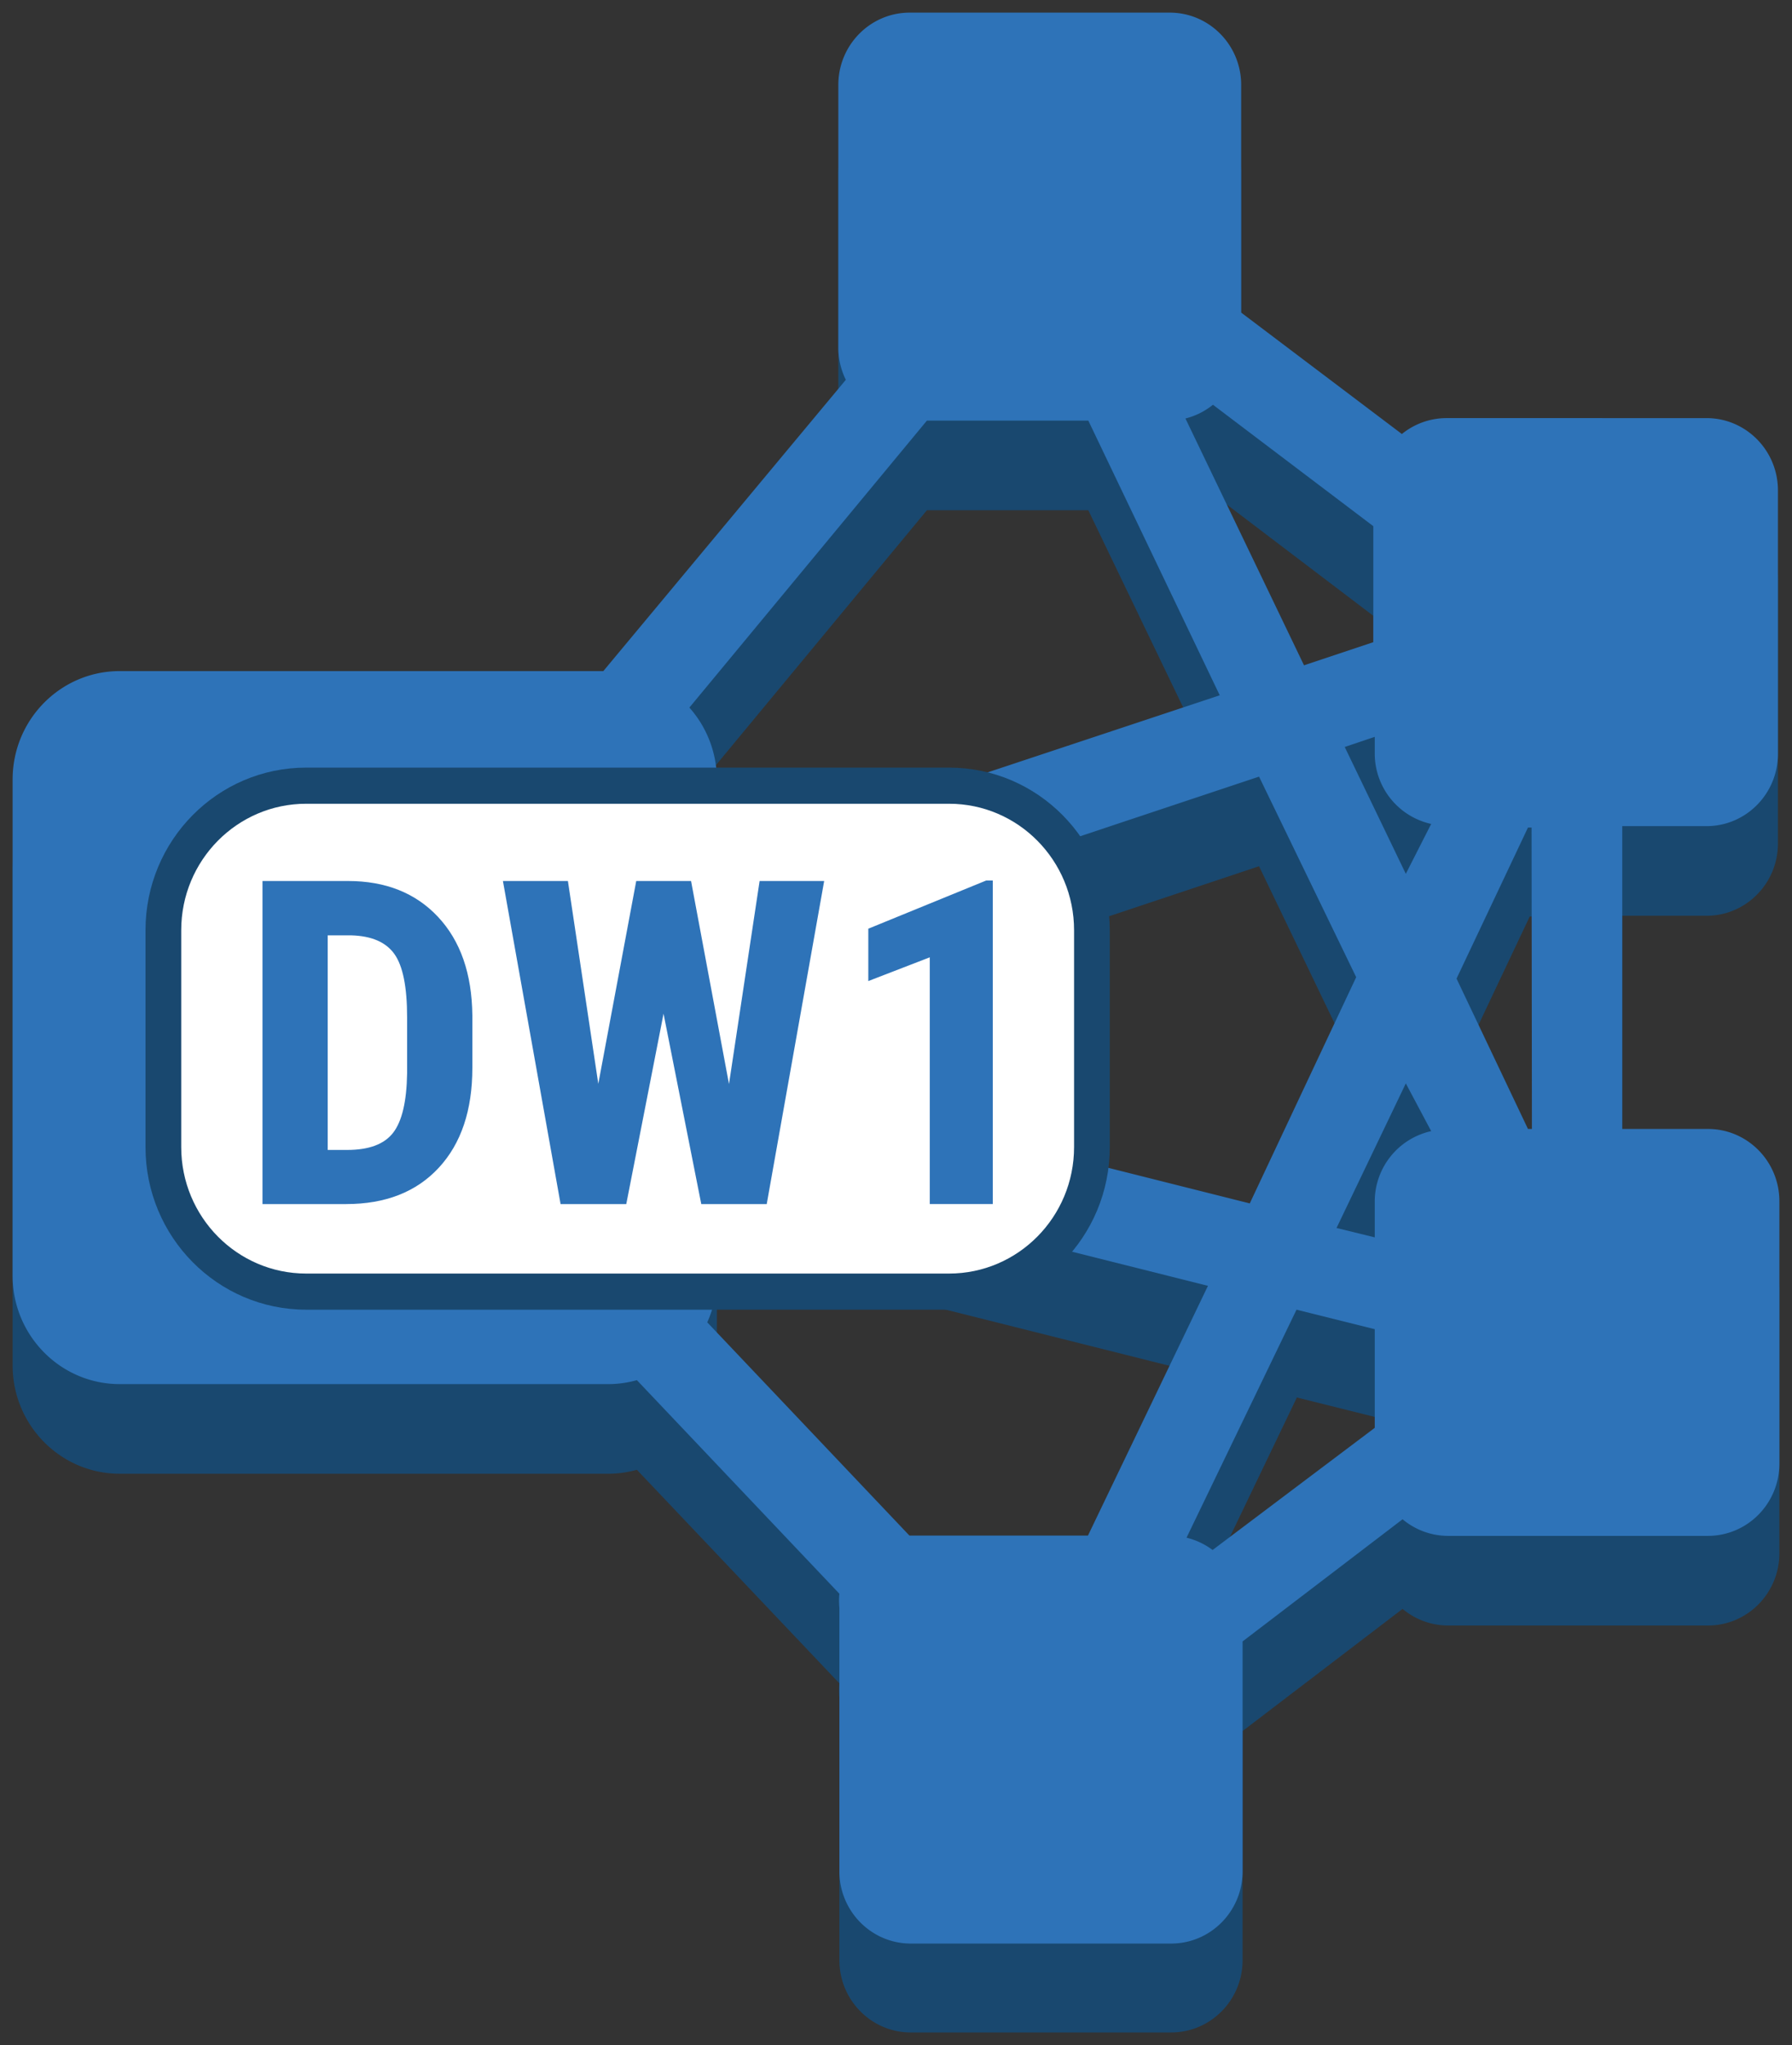 <svg xmlns="http://www.w3.org/2000/svg" xmlns:xlink="http://www.w3.org/1999/xlink" fill="#fff" fill-rule="evenodd" stroke="#000" stroke-linecap="round" stroke-linejoin="round" viewBox="0 0 71 81"><rect x="0" y="0" width="71" height="81" fill="#333333" stroke="none"/><use xlink:href="#a" x=".5" y=".5"/><symbol id="a" overflow="visible"><g stroke="none"><path fill="#19486f" d="M67.113 35.771c1.563 0 2.83-1.282 2.83-2.863V22.473c0-1.581-1.267-2.863-2.83-2.863H56.798a2.81 2.81 0 0 0-1.755.63l-6.367-4.809V6.413c0-1.581-1.267-2.863-2.83-2.863H35.545c-1.563 0-2.83 1.282-2.83 2.863v10.435a2.89 2.89 0 0 0 .297 1.245L23.404 29.63H4.245C1.901 29.63 0 31.552 0 33.924v19.653c0 2.372 1.901 4.294 4.245 4.294h19.414a4.245 4.245 0 0 0 1.075-.157l8.023 8.459a2.89 2.89 0 0 0 0 .558v10.406c0 1.581 1.267 2.863 2.83 2.863h10.315c1.563 0 2.83-1.282 2.83-2.863v-9.075l6.339-4.838a2.81 2.81 0 0 0 1.783.658H67.17c1.563 0 2.83-1.282 2.83-2.863V50.571c0-1.581-1.267-2.863-2.83-2.863h-3.396V35.771zM55.199 37.66l-2.42-5.024 1.189-.401v.658a2.855 2.855 0 0 0 2.236 2.734zm-7.655 26.781a2.83 2.83 0 0 0-1.033-.487l4.372-9.104 3.099.773v3.908zM36.224 19.71h6.396l5.207 10.821-19.923 6.67v-3.264a4.318 4.318 0 0 0-1.09-2.863zm17.687 4.18v4.58l-2.745.916-4.698-9.776c.398-.099.77-.285 1.09-.544zM27.904 53.577v-4.48l19.456 4.881-4.754 9.891h-7.075l-8.009-8.445a4.33 4.33 0 0 0 .382-1.846zm28.3-5.726a2.857 2.857 0 0 0-2.165 2.777v1.431l-1.514-.372 2.745-5.726zm-7.188 2.863-21.112-5.31v-4.437l21.48-7.157 3.835 7.973zm11.249-2.977h-.156l-2.83-5.954 2.83-5.983h.141z"/><path fill="#2e73b8" d="M67.113 32.221c1.563 0 2.83-1.282 2.83-2.863V18.923c0-1.581-1.267-2.863-2.83-2.863H56.798a2.81 2.81 0 0 0-1.755.63l-6.367-4.809V2.863c0-1.581-1.267-2.863-2.83-2.863H35.545c-1.563 0-2.83 1.282-2.83 2.863v10.435a2.89 2.89 0 0 0 .297 1.245L23.404 26.08H4.245C1.901 26.08 0 28.002 0 30.374v19.653c0 2.372 1.901 4.294 4.245 4.294h19.414a4.245 4.245 0 0 0 1.075-.157l8.023 8.459a2.89 2.89 0 0 0 0 .558v10.435c0 1.581 1.267 2.863 2.83 2.863h10.315c1.563 0 2.83-1.282 2.83-2.863v-9.104l6.339-4.838a2.81 2.81 0 0 0 1.783.658H67.17c.751 0 1.47-.302 2.001-.839A2.88 2.88 0 0 0 70 57.47V47.078c0-1.581-1.267-2.863-2.83-2.863h-3.396V32.221zM55.199 34.11l-2.42-5.024 1.189-.401v.658a2.856 2.856 0 0 0 2.236 2.791zm-7.655 26.781a2.83 2.83 0 0 0-1.033-.487l4.358-9.032 3.099.773v3.908zM36.224 16.16h6.396l5.207 10.879-19.923 6.613v-3.264a4.318 4.318 0 0 0-1.09-2.863zm17.687 4.18v4.595l-2.745.916-4.698-9.776c.398-.099.77-.285 1.09-.544zM27.904 50.027v-4.48l19.456 4.881-4.754 9.891h-7.075l-8.009-8.445a4.33 4.33 0 0 0 .382-1.846zm28.3-5.726a2.857 2.857 0 0 0-2.236 2.777v1.431l-1.514-.372 2.745-5.726zm-7.188 2.863-21.112-5.31v-4.437l21.48-7.157 3.849 7.944zm11.179-2.949h-.156l-2.83-5.955 2.83-5.983h.142z"/><path d="M42.761 44.931c0 3.162-2.534 5.726-5.66 5.726h-25.47c-3.126 0-5.66-2.564-5.66-5.726v-8.588c0-3.162 2.534-5.725 5.66-5.725h25.47c3.126 0 5.66 2.563 5.66 5.726z"/><path fill="#19486f" d="M37.102 51.373h-25.47c-3.517 0-6.367-2.884-6.367-6.441v-8.588c0-3.557 2.851-6.441 6.367-6.441h25.47c3.517 0 6.368 2.884 6.368 6.441v8.588c0 3.557-2.851 6.441-6.367 6.441zm-25.47-20.039c-2.735 0-4.952 2.243-4.952 5.01v8.588c0 2.767 2.217 5.01 4.952 5.01h25.47c2.735 0 4.953-2.243 4.953-5.01v-8.588c0-2.767-2.217-5.01-4.953-5.01z"/><path fill="#2e73b8" d="M13.213 47.191H9.9V34.394h3.384q2.241 0 3.573 1.424 1.332 1.424 1.358 3.902v2.074q0 2.522-1.332 3.959-1.332 1.437-3.669 1.437zm.211-10.644h-.94v8.499h.773q1.292 0 1.819-.681.527-.681.554-2.351V39.79q0-1.793-.501-2.5-.501-.708-1.705-.743zm13.456-2.153 1.503 8.042 1.213-8.042h2.558l-2.276 12.797h-2.593L25.79 39.65l-1.477 7.541h-2.602l-2.285-12.797h2.575l1.204 8.033 1.503-8.033h2.171zm11.954-.018V47.19h-2.496v-9.773l-2.435.94v-2.074l4.667-1.907h.264z"/></g></symbol></svg>